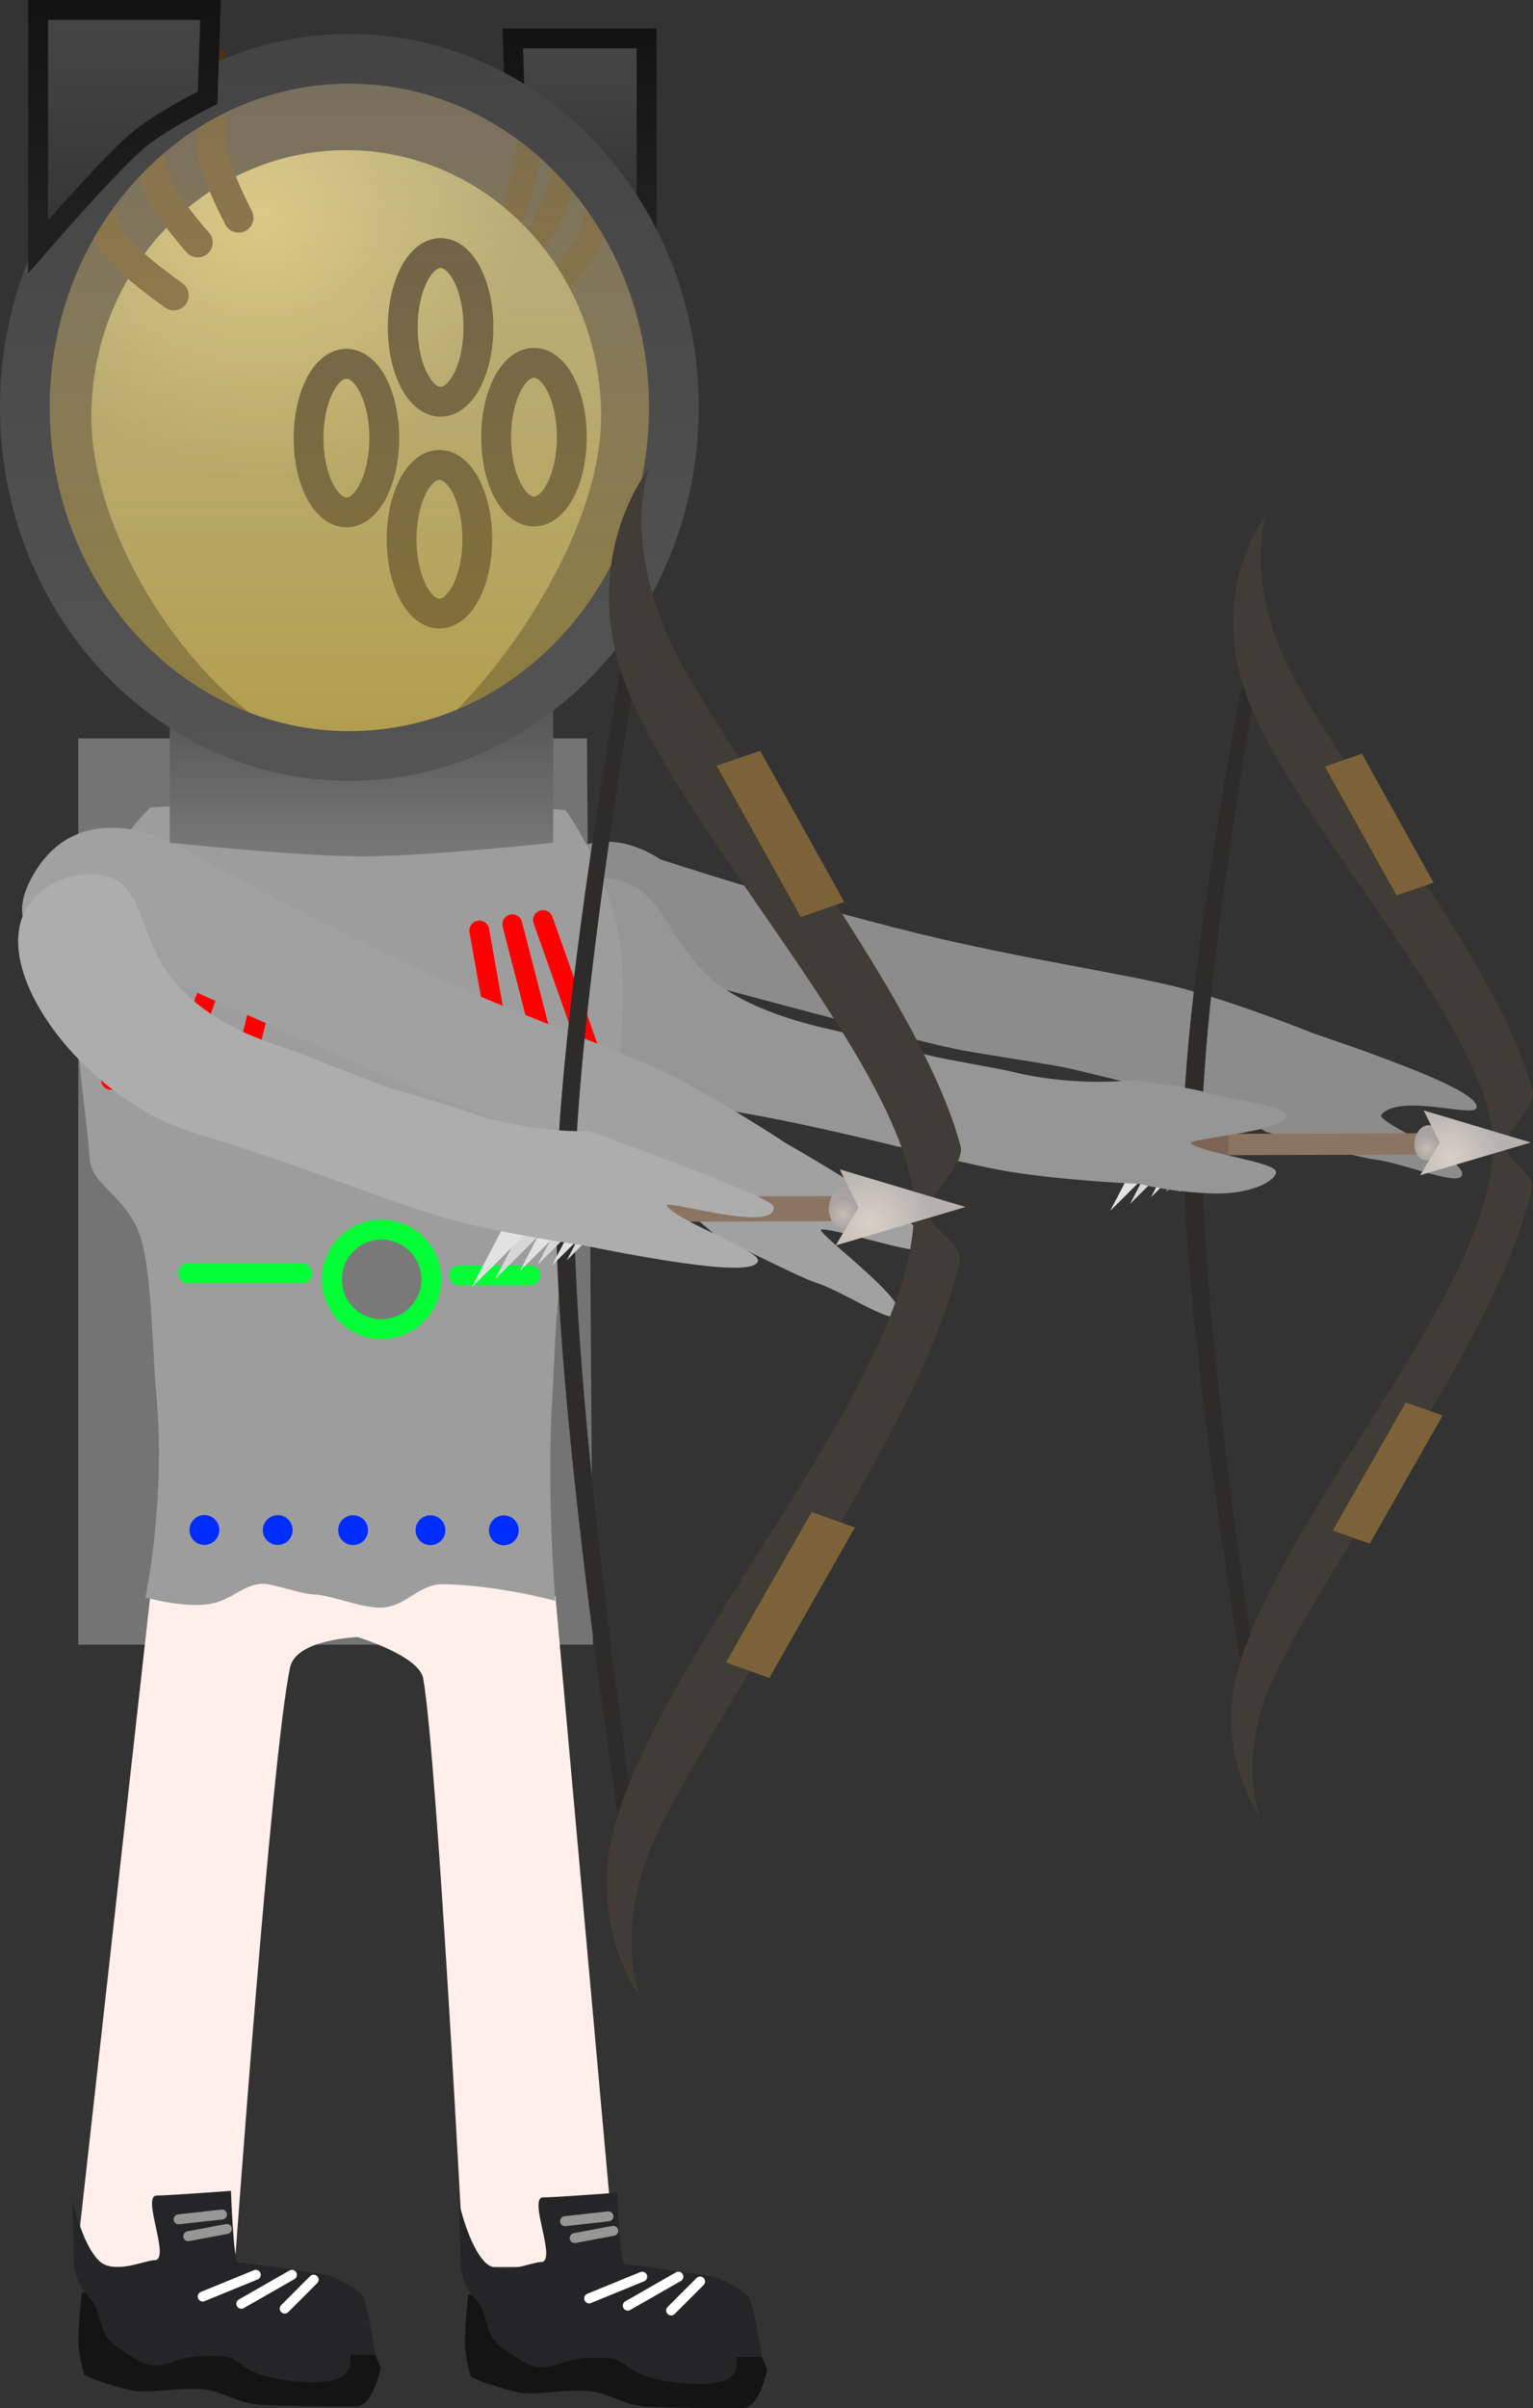 <svg version="1.1" xmlns="http://www.w3.org/2000/svg" xmlns:xlink="http://www.w3.org/1999/xlink" width="77.083" height="120.997" viewBox="0,0,77.083,120.997"><rect x="0" y="0" width="77.083" height="120.997" fill="#333333" stroke="none"/><defs><radialGradient cx="294.06" cy="171.046" r="0.655" gradientUnits="userSpaceOnUse" id="color-1"><stop offset="0" stop-color="#c6beb6"/><stop offset="1" stop-color="#a9a4a1"/></radialGradient><radialGradient cx="295.179" cy="171.445" r="2.698" gradientUnits="userSpaceOnUse" id="color-2"><stop offset="0" stop-color="#d9d0c7"/><stop offset="1" stop-color="#b7b1ad"/></radialGradient><linearGradient x1="240.503" y1="147.798" x2="240.503" y2="155.671" gradientUnits="userSpaceOnUse" id="color-3"><stop offset="0" stop-color="#505050"/><stop offset="1" stop-color="#767676"/></linearGradient><radialGradient cx="235.454" cy="124.478" r="13.118" gradientUnits="userSpaceOnUse" id="color-4"><stop offset="0" stop-color="#ccbe7a"/><stop offset="1" stop-color="#948f62"/></radialGradient><linearGradient x1="251.475" y1="115.258" x2="251.475" y2="124.501" gradientUnits="userSpaceOnUse" id="color-5"><stop offset="0" stop-color="#464646"/><stop offset="1" stop-color="#343434"/></linearGradient><linearGradient x1="251.475" y1="115.258" x2="251.475" y2="124.501" gradientUnits="userSpaceOnUse" id="color-6"><stop offset="0" stop-color="#131313"/><stop offset="1" stop-color="#202020"/></linearGradient><linearGradient x1="239.894" y1="116.285" x2="239.894" y2="151.315" gradientUnits="userSpaceOnUse" id="color-7"><stop offset="0" stop-color="#ffe8b5" stop-opacity="0.329"/><stop offset="1" stop-color="#c2a53e" stop-opacity="0.635"/></linearGradient><linearGradient x1="239.894" y1="116.285" x2="239.894" y2="151.315" gradientUnits="userSpaceOnUse" id="color-8"><stop offset="0" stop-color="#444444"/><stop offset="1" stop-color="#545454"/></linearGradient><linearGradient x1="228.577" y1="113.83" x2="228.577" y2="125.735" gradientUnits="userSpaceOnUse" id="color-9"><stop offset="0" stop-color="#464646"/><stop offset="1" stop-color="#343434"/></linearGradient><linearGradient x1="228.577" y1="113.83" x2="228.577" y2="125.735" gradientUnits="userSpaceOnUse" id="color-10"><stop offset="0" stop-color="#131313"/><stop offset="1" stop-color="#202020"/></linearGradient><radialGradient cx="264.725" cy="174.342" r="0.769" gradientUnits="userSpaceOnUse" id="color-11"><stop offset="0" stop-color="#c6beb6"/><stop offset="1" stop-color="#a9a4a1"/></radialGradient><radialGradient cx="266.039" cy="174.81" r="3.167" gradientUnits="userSpaceOnUse" id="color-12"><stop offset="0" stop-color="#d9d0c7"/><stop offset="1" stop-color="#b7b1ad"/></radialGradient></defs><g transform="translate(-222.327,-113.33)"><g data-paper-data="{&quot;isPaintingLayer&quot;:true}" fill-rule="nonzero" stroke-linejoin="miter" stroke-miterlimit="10" stroke-dasharray="" stroke-dashoffset="0" style="mix-blend-mode: normal"><path d="M226.265,195.967v-45.536h25.577l0.296,45.536z" fill="#747474" stroke="none" stroke-width="NaN" stroke-linecap="butt"/><path d="M296.561,169.009c-0.187,0.471 -3.878,-0.751 -4.776,0.333c-0.308,0.372 4.579,2.352 4.02,3.096c-0.332,0.441 -3.016,-0.708 -4.452,-0.864c-0.7,-0.076 -5.371,-1.374 -5.371,-1.374c0,0 -2.58,-1.619 -6.03,-2.268c-0.83,-0.156 -3.492,-0.867 -4.346,-1.018c-2.021,-0.358 -4.041,-0.635 -5.274,-0.887c-2.652,-0.542 -15.149,-3.95 -15.149,-3.95c0,0 -7.105,-0.512 -6.421,-2.573c2.109,-6.358 6.753,-3.004 6.753,-3.004c0,0 6.242,2.078 13.023,3.743c5.101,1.252 10.673,2.064 13.195,2.736c2.985,0.796 6.689,2.292 6.689,2.292c0,0 2.648,0.876 4.829,1.746c1.962,0.783 3.49,1.54 3.31,1.993z" data-paper-data="{&quot;index&quot;:null}" fill="#8c8c8c" stroke="#000000" stroke-width="0" stroke-linecap="butt"/><path d="M284.98,198.544c0,0 -3.212,-18.843 -3.166,-27.921c0.043,-8.642 3.433,-25.304 3.433,-25.304l0.661,0.003c0,0 -3.114,16.685 -3.157,25.301c-0.046,9.099 2.89,27.924 2.89,27.924z" fill="#2e2c2a" stroke="none" stroke-width="0" stroke-linecap="butt"/><g stroke="none" stroke-width="0" stroke-linecap="butt"><path d="M286.03,139.143c0,0 -1.352,3.519 1.619,8.718c3.336,5.838 10.175,14.376 11.742,20.262c0.213,0.799 -1.373,2.059 -1.376,2.747c-0.004,0.888 1.562,1.325 1.32,2.32c-1.747,7.193 -9.056,16.826 -12.675,23.831c-2.33,4.508 -0.957,7.631 -0.957,7.631c0,0 -2.312,-3.171 -1.15,-7.351c2.248,-8.083 12.815,-19.047 12.852,-26.443c0.029,-5.886 -10.563,-16.635 -12.578,-23.101c-1.606,-5.154 1.204,-8.614 1.204,-8.614z" fill="#403c36"/><path d="M289.344,190.231l3.667,-6.438l1.855,0.661l-3.667,6.438z" fill="#7d6239"/><path d="M290.808,151.203l3.602,6.474l-1.862,0.643l-3.602,-6.474z" data-paper-data="{&quot;index&quot;:null}" fill="#7d6239"/></g><g stroke="none" stroke-width="0" stroke-linecap="butt"><path d="M293.598,170.268l-0.058,1.073l-13.395,0.043l0.058,-1.073z" fill="#8c7463"/><path d="M294.063,171.636c-0.367,0.001 -0.644,-0.394 -0.617,-0.883c0.027,-0.489 0.346,-0.886 0.713,-0.887c0.367,-0.001 0.644,0.394 0.617,0.883c-0.027,0.489 -0.346,0.886 -0.713,0.887z" fill="url(#color-1)"/><path d="M299.301,170.734l-5.567,1.646l0.985,-1.632l-0.808,-1.626z" fill="url(#color-2)"/><path d="M281.724,170.486l-1.151,0.157l-1.105,-2.656z" fill="#d7d7d7"/><path d="M281.035,170.447l-1.29,0.176l-1.239,-2.977z" fill="#e2e2e2"/><path d="M282.923,170.473l-0.87,0.119l-0.835,-2.007z" fill="#d7d7d7"/><path d="M282.403,170.444l-0.975,0.133l-0.936,-2.25z" fill="#e2e2e2"/><path d="M283.881,170.357l-0.729,0.1l-0.7,-1.683z" fill="#d7d7d7"/><path d="M283.444,170.333l-0.818,0.112l-0.785,-1.887z" fill="#e2e2e2"/><path d="M279.145,173.825l1.394,-2.664l1.134,0.15z" fill="#d7d7d7"/><path d="M278.146,174.173l1.563,-2.986l1.272,0.168z" fill="#e2e2e2"/><path d="M280.961,173.216l1.053,-2.013l0.857,0.113z" fill="#d7d7d7"/><path d="M280.205,173.479l1.181,-2.257l0.961,0.127z" fill="#e2e2e2"/><path d="M282.215,173.019l0.883,-1.688l0.719,0.095z" fill="#d7d7d7"/><path d="M281.582,173.24l0.99,-1.892l0.806,0.107z" fill="#e2e2e2"/><path d="M284.128,170.248l-0.063,1.162l-4.482,0.014l0.063,-1.162z" fill="#7c6352"/></g><path d="M283.175,173.293c-2.23,-0.101 -3.498,-0.474 -3.498,-0.474c0,0 -3.796,-0.155 -6.702,-0.636c-2.456,-0.406 -7.631,-1.888 -12.558,-2.802c-6.55,-1.215 -2.703,0.11 -6.458,-2.082c-3.755,-2.192 -6.972,-7.806 -3.07,-9.754c4.967,-0.742 4.232,2.315 7.197,4.941c1.846,1.636 5.086,2.363 6.053,2.582c1.172,0.265 3.041,0.817 4.942,1.299c0.803,0.204 3.396,0.631 4.179,0.821c3.258,0.791 6.118,0.398 6.118,0.398c0,0 2.891,0.408 3.531,0.616c1.314,0.427 3.961,0.631 4.087,1.143c0.212,0.864 -5.178,1.183 -4.776,1.454c0.752,0.508 4.284,0.931 4.272,1.413c-0.012,0.464 -1.31,1.17 -3.317,1.08z" data-paper-data="{&quot;index&quot;:null}" fill="#969696" stroke="#000000" stroke-width="0" stroke-linecap="butt"/><g><path d="M226.123,227.236l3.759,-33.71c0,0 6.755,-2.183 9.822,-2.183c3.629,0 0.606,4.244 0.606,4.244c0,0 -3.092,0.088 -3.398,1.524c-0.936,4.391 -2.786,30.125 -2.786,30.125z" fill="#ffefeb" stroke="#000000" stroke-width="0" stroke-linecap="butt"/><path d="M241.474,232.293c0,0 -0.386,1.94 -1.213,1.94c-0.593,0 -2.644,0.014 -4.704,-0.067c-1.253,-0.049 -1.902,-0.618 -2.836,-0.761c-1.175,-0.18 -2.939,0.22 -3.788,0.029c-1.565,-0.353 -2.375,-0.778 -2.375,-0.778c0,0 -0.269,-1.025 -0.286,-1.586c-0.022,-0.755 0.164,-2.537 0.164,-2.537c0,0 5.934,-0.12 8.249,0.081c1.37,0.119 4.241,0.647 4.241,0.647c0,0 1.46,0.616 1.673,1.043c0.262,0.523 0.873,1.989 0.873,1.989z" data-paper-data="{&quot;index&quot;:null}" fill="#141415" stroke="#000000" stroke-width="0" stroke-linecap="butt"/><path d="M241.203,231.658c0,0 -0.386,0 -1.213,0c-0.248,0 0.702,1.602 -2.618,1.333c-3.136,-0.254 -2.776,-1.188 -3.881,-1.269c-2.309,-0.169 -2.588,0.595 -3.587,0.442c-0.348,-0.053 -0.513,-0.115 -1.785,-0.97c-0.875,-0.589 -0.666,-1.751 -1.265,-2.379c-0.876,-0.917 -0.808,-1.886 -0.808,-1.886l-0.076,-3.048c0,0 0.486,2.207 1.325,3.031c0.751,0.738 2.317,-0.019 2.801,-0.019c0.847,-0 -0.689,-3.268 0.121,-3.25c0.435,0.01 3.723,-0.234 3.723,-0.234c0,0 0.123,3.58 0.356,3.6c1.37,0.119 4.604,0.647 4.604,0.647c0,0 1.46,0.616 1.673,1.043c0.262,0.523 0.631,2.959 0.631,2.959z" data-paper-data="{&quot;index&quot;:null}" fill="#252527" stroke="#000000" stroke-width="0" stroke-linecap="butt"/><path d="M232.521,228.719l2.668,-1.091" data-paper-data="{&quot;index&quot;:null}" fill="none" stroke="#ffffff" stroke-width="0.5" stroke-linecap="round"/><path d="M234.461,229.083l2.546,-1.455" data-paper-data="{&quot;index&quot;:null}" fill="none" stroke="#ffffff" stroke-width="0.5" stroke-linecap="round"/><path d="M236.643,229.326l1.455,-1.455" data-paper-data="{&quot;index&quot;:null}" fill="none" stroke="#ffffff" stroke-width="0.5" stroke-linecap="round"/><path d="M233.491,224.597l-2.183,0.243" data-paper-data="{&quot;index&quot;:null}" fill="none" stroke="#969696" stroke-width="0.5" stroke-linecap="round"/><path d="M231.793,225.688l1.94,-0.364" data-paper-data="{&quot;index&quot;:null}" fill="none" stroke="#969696" stroke-width="0.5" stroke-linecap="round"/></g><g><path d="M239.704,191.343c3.629,0 10.55,2.183 10.55,2.183l3.031,33.71h-7.639c0,0 -1.327,-25.538 -2.038,-29.57c-0.201,-1.143 -3.298,-2.079 -3.298,-2.079c0,0 -3.673,-4.244 -0.606,-4.244z" fill="#ffefeb" stroke="#000000" stroke-width="0" stroke-linecap="butt"/><path d="M259.693,234.326c-0.593,0 -2.644,0.014 -4.704,-0.067c-1.253,-0.049 -1.902,-0.618 -2.836,-0.761c-1.175,-0.18 -2.939,0.22 -3.788,0.029c-1.565,-0.353 -2.375,-0.778 -2.375,-0.778c0,0 -0.269,-1.025 -0.286,-1.586c-0.022,-0.755 0.164,-2.537 0.164,-2.537c0,0 5.934,-0.12 8.249,0.081c1.37,0.119 4.241,0.647 4.241,0.647c0,0 1.46,0.616 1.673,1.043c0.262,0.523 0.873,1.989 0.873,1.989c0,0 -0.386,1.94 -1.213,1.94z" data-paper-data="{&quot;index&quot;:null}" fill="#141415" stroke="#000000" stroke-width="0" stroke-linecap="butt"/><path d="M259.422,231.751c-0.248,0 0.702,1.602 -2.618,1.333c-3.136,-0.254 -2.776,-1.188 -3.881,-1.269c-2.309,-0.169 -2.588,0.595 -3.587,0.442c-0.348,-0.053 -0.513,-0.115 -1.785,-0.97c-0.875,-0.589 -0.666,-1.751 -1.265,-2.379c-0.876,-0.917 -0.808,-1.886 -0.808,-1.886l-0.076,-3.048c0,0 0.486,2.207 1.325,3.031c0.751,0.738 2.317,-0.019 2.801,-0.019c0.847,-0 -0.689,-3.268 0.121,-3.25c0.435,0.01 3.723,-0.234 3.723,-0.234c0,0 0.123,3.58 0.356,3.6c1.37,0.119 4.604,0.647 4.604,0.647c0,0 1.46,0.616 1.673,1.043c0.262,0.523 0.631,2.959 0.631,2.959c0,0 -0.386,0 -1.213,0z" data-paper-data="{&quot;index&quot;:null}" fill="#252527" stroke="#000000" stroke-width="0" stroke-linecap="butt"/><path d="M251.952,228.812l2.668,-1.091" fill="none" stroke="#ffffff" stroke-width="0.5" stroke-linecap="round"/><path d="M256.438,227.721l-2.546,1.455" fill="none" stroke="#ffffff" stroke-width="0.5" stroke-linecap="round"/><path d="M256.074,229.419l1.455,-1.455" fill="none" stroke="#ffffff" stroke-width="0.5" stroke-linecap="round"/><path d="M250.739,224.932l2.183,-0.243" fill="none" stroke="#969696" stroke-width="0.5" stroke-linecap="round"/><path d="M251.224,225.781l1.94,-0.364" fill="none" stroke="#969696" stroke-width="0.5" stroke-linecap="round"/></g><g><path d="M229.64,193.592c0,0 1.054,-4.968 0.534,-10.352c-0.162,-1.676 -0.213,-5.689 -0.717,-7.542c-0.595,-2.191 -2.534,-2.778 -2.619,-4.129c-0.168,-2.669 -1.07,-6.794 -0.416,-11.371c0.493,-3.451 3.459,-6.298 3.459,-6.298c0,0 3.987,-0.289 5.765,0.077c2.263,0.466 7.727,0.47 9.64,0.054c2.019,-0.439 5.484,0.017 5.484,0.017c0,0 2.621,3.522 2.848,7.841c0.214,4.076 -0.633,8.468 -0.709,10.138c-0.078,1.693 -1.495,2.131 -2.132,4.275c-0.508,1.71 -0.547,5.19 -0.677,7.189c-0.303,4.643 0.148,10.274 0.148,10.274c0,0 -2.757,-0.769 -5.572,-0.838c-1.278,-0.031 -1.791,1.006 -2.999,1.165c-0.965,0.127 -2.636,-0.613 -3.561,-0.65c-0.699,-0.028 -2.044,-0.531 -2.538,-0.535c-0.998,-0.008 -1.616,0.865 -2.773,1.025c-1.345,0.185 -3.164,-0.339 -3.164,-0.339z" fill="#9d9d9d" stroke="#292e32" stroke-width="0" stroke-linecap="butt"/><path d="M236.34,160l-2.231,9.039" fill="#ff0000" stroke="#ff0000" stroke-width="1" stroke-linecap="round"/><path d="M227.907,167.584l3.984,-8.109" fill="#ff0000" stroke="#ff0000" stroke-width="1" stroke-linecap="round"/><path d="M234.035,159.686l-3.16,8.831" fill="#ff0000" stroke="#ff0000" stroke-width="1" stroke-linecap="round"/><path d="M246.426,160.084l1.608,9.039" data-paper-data="{&quot;index&quot;:null}" fill="#ff0000" stroke="#ff0000" stroke-width="1" stroke-linecap="round"/><path d="M249.632,159.559l2.871,8.109" data-paper-data="{&quot;index&quot;:null}" fill="#ff0000" stroke="#ff0000" stroke-width="1" stroke-linecap="round"/><path d="M248.087,159.77l2.278,8.831" data-paper-data="{&quot;index&quot;:null}" fill="#ff0000" stroke="#ff0000" stroke-width="1" stroke-linecap="round"/><path d="M231.855,190.203c0,-0.414 0.337,-0.75 0.751,-0.749c0.414,0 0.75,0.337 0.749,0.751c-0,0.414 -0.337,0.75 -0.751,0.749c-0.414,-0 -0.75,-0.337 -0.749,-0.751z" fill="#002dff" stroke="none" stroke-width="0.5" stroke-linecap="butt"/><path d="M235.542,190.207c0,-0.414 0.337,-0.75 0.751,-0.749c0.414,0 0.75,0.337 0.749,0.751c-0,0.414 -0.337,0.75 -0.751,0.749c-0.414,-0 -0.75,-0.337 -0.749,-0.751z" fill="#002dff" stroke="none" stroke-width="0.5" stroke-linecap="butt"/><path d="M239.332,190.211c0,-0.414 0.337,-0.75 0.751,-0.749c0.414,0 0.75,0.337 0.749,0.751c-0,0.414 -0.337,0.75 -0.751,0.749c-0.414,-0 -0.75,-0.337 -0.749,-0.751z" fill="#002dff" stroke="none" stroke-width="0.5" stroke-linecap="butt"/><path d="M243.223,190.215c0,-0.414 0.337,-0.75 0.751,-0.749c0.414,0 0.75,0.337 0.749,0.751c-0,0.414 -0.337,0.75 -0.751,0.749c-0.414,-0 -0.75,-0.337 -0.749,-0.751z" fill="#002dff" stroke="none" stroke-width="0.5" stroke-linecap="butt"/><path d="M246.911,190.22c0,-0.414 0.337,-0.75 0.751,-0.749c0.414,0 0.75,0.337 0.749,0.751c-0,0.414 -0.337,0.75 -0.751,0.749c-0.414,-0 -0.75,-0.337 -0.749,-0.751z" fill="#002dff" stroke="none" stroke-width="0.5" stroke-linecap="butt"/><path d="M239.015,177.614c0,-1.381 1.119,-2.5 2.5,-2.5c1.381,0 2.5,1.119 2.5,2.5c0,1.381 -1.119,2.5 -2.5,2.5c-1.381,0 -2.5,-1.119 -2.5,-2.5z" fill="#797979" stroke="#00ff35" stroke-width="1" stroke-linecap="butt"/><path d="M231.786,177.307h5.735" fill="none" stroke="#00ff35" stroke-width="1" stroke-linecap="round"/><path d="M248.992,177.41h-3.585" fill="none" stroke="#00ff35" stroke-width="1" stroke-linecap="round"/></g><path d="M266.249,173.449c1.767,1.16 3.107,2.214 2.819,2.643c-0.299,0.446 -4.464,-0.988 -5.429,-0.991c-0.517,-0.002 4.59,3.693 3.855,4.347c-0.436,0.389 -2.835,-1.278 -4.228,-1.703c-0.679,-0.207 -5.021,-2.393 -5.021,-2.393c0,0 -2.182,-2.127 -5.463,-3.425c-0.789,-0.312 -3.27,-1.528 -4.085,-1.84c-1.928,-0.738 -3.873,-1.393 -5.041,-1.877c-2.512,-1.042 -14.251,-6.258 -14.251,-6.258c0,0 -7.716,-0.006 -5.6,-4.299c2.326,-4.719 7.374,-1.892 7.374,-1.892c0,0 5.72,3.271 12.076,6.22c4.781,2.218 10.137,4.074 12.488,5.225c2.783,1.362 6.113,3.571 6.113,3.571c0,0 2.428,1.382 4.392,2.671z" data-paper-data="{&quot;index&quot;:null}" fill="#a1a1a1" stroke="#000000" stroke-width="0" stroke-linecap="butt"/><g><path d="M230.861,155.671v-7.873c0,0 6.365,3.423 9.46,3.423c3.317,0 9.824,-3.423 9.824,-3.423v7.873c0,0 -6.377,0.685 -9.581,0.685c-3.224,0 -9.702,-0.685 -9.702,-0.685z" fill="url(#color-3)" stroke="none" stroke-width="0" stroke-linecap="butt"/><path d="M251.225,117.798c0,0 -0.263,3.244 -0.589,4.573c-0.266,1.088 -1.222,2.821 -1.222,2.821" data-paper-data="{&quot;index&quot;:null}" fill="none" stroke="#3b2c16" stroke-width="1.25" stroke-linecap="round"/><path d="M252.629,121.936c0,0 -0.189,2.279 -0.589,3.235c-0.423,1.012 -1.882,2.681 -1.882,2.681" data-paper-data="{&quot;index&quot;:null}" fill="none" stroke="#3b2c16" stroke-width="1.25" stroke-linecap="round"/><path d="M248.972,116.034c0,0 0.117,3.271 -0.03,4.693c-0.12,1.165 -0.788,3.222 -0.788,3.222" data-paper-data="{&quot;index&quot;:null}" fill="none" stroke="#3b2c16" stroke-width="1.25" stroke-linecap="round"/><path d="M252.552,134.259c0,7.392 -8.186,17.315 -11.399,17.376c-6.691,0.129 -14.232,-9.985 -14.232,-17.376c0,-7.392 5.738,-13.384 12.816,-13.384c7.078,0 12.816,5.992 12.816,13.384z" fill="url(#color-4)" stroke="none" stroke-width="0" stroke-linecap="butt"/><path d="M241.648,135.342c0,2.063 -0.852,3.735 -1.902,3.735c-1.051,0 -1.902,-1.672 -1.902,-3.735c0,-2.063 0.852,-3.735 1.902,-3.735c1.051,0 1.902,1.672 1.902,3.735z" fill="none" stroke="#191412" stroke-width="1.5" stroke-linecap="butt"/><path d="M246.383,129.78c0,2.063 -0.852,3.735 -1.902,3.735c-1.051,0 -1.902,-1.672 -1.902,-3.735c0,-2.063 0.852,-3.735 1.902,-3.735c1.051,0 1.902,1.672 1.902,3.735z" fill="none" stroke="#191412" stroke-width="1.5" stroke-linecap="butt"/><path d="M251.079,135.295c0,2.063 -0.852,3.735 -1.902,3.735c-1.051,0 -1.902,-1.672 -1.902,-3.735c0,-2.063 0.852,-3.735 1.902,-3.735c1.051,0 1.902,1.672 1.902,3.735z" fill="none" stroke="#191412" stroke-width="1.5" stroke-linecap="butt"/><path d="M246.325,140.424c0,2.063 -0.852,3.735 -1.902,3.735c-1.051,0 -1.902,-1.672 -1.902,-3.735c0,-2.063 0.852,-3.735 1.902,-3.735c1.051,0 1.902,1.672 1.902,3.735z" fill="none" stroke="#191412" stroke-width="1.5" stroke-linecap="butt"/><path d="M232.272,125.513c0,0 -1.556,-1.732 -1.991,-2.82c-0.531,-1.328 -0.962,-4.572 -0.962,-4.572" fill="none" stroke="#47341a" stroke-width="1.5" stroke-linecap="round"/><path d="M231.064,128.174c0,0 -2.377,-1.667 -3.066,-2.679c-0.651,-0.957 -0.961,-3.235 -0.961,-3.235" fill="none" stroke="#47341a" stroke-width="1.5" stroke-linecap="round"/><path d="M234.323,124.269c0,0 -1.088,-2.057 -1.285,-3.221c-0.24,-1.422 -0.054,-4.693 -0.054,-4.693" fill="none" stroke="#47341a" stroke-width="1.5" stroke-linecap="round"/><path d="M248.223,118.681l-0.114,-3.423h6.732v9.242c0,0 -2.612,-3.026 -3.83,-4.097c-0.865,-0.76 -2.788,-1.722 -2.788,-1.722z" fill="url(#color-5)" stroke="url(#color-6)" stroke-width="1" stroke-linecap="butt"/><path d="M239.894,151.315c-9.012,0 -16.317,-7.842 -16.317,-17.515c0,-9.673 7.305,-17.515 16.317,-17.515c9.012,0 16.317,7.842 16.317,17.515c0,9.673 -7.305,17.515 -16.317,17.515z" fill="url(#color-7)" stroke="url(#color-8)" stroke-width="2.5" stroke-linecap="butt"/><path d="M229.174,120.457c-1.569,1.38 -4.933,5.278 -4.933,5.278v-11.906h8.672l-0.147,4.409c0,0 -2.478,1.239 -3.592,2.218z" data-paper-data="{&quot;index&quot;:null}" fill="url(#color-9)" stroke="url(#color-10)" stroke-width="1" stroke-linecap="butt"/></g><path d="M253.709,206.619c0,0 -3.471,-22.027 -3.417,-32.691c0.051,-10.134 3.73,-29.785 3.73,-29.785l0.776,0.004c0,0 -3.542,19.507 -3.592,29.64c-0.053,10.665 3.28,32.836 3.28,32.836z" fill="#2e2c2a" stroke="none" stroke-width="0" stroke-linecap="butt"/><g stroke="none" stroke-width="0" stroke-linecap="butt"><path d="M254.941,136.895c0,0 -1.587,4.131 1.9,10.233c3.916,6.853 11.943,16.875 13.782,23.784c0.25,0.938 -1.611,2.417 -1.616,3.224c-0.005,1.042 1.833,1.556 1.55,2.723c-2.05,8.443 -10.629,19.751 -14.878,27.973c-2.735,5.292 -1.123,8.957 -1.123,8.957c0,0 -2.714,-3.722 -1.349,-8.628c2.639,-9.487 15.042,-22.358 15.085,-31.038c0.035,-6.909 -12.399,-19.527 -14.764,-27.116c-1.885,-6.05 1.413,-10.111 1.413,-10.111z" fill="#403c36"/><path d="M258.831,196.861l4.304,-7.557l2.178,0.776l-4.304,7.557z" fill="#7d6239"/><path d="M260.55,151.051l4.228,7.599l-2.185,0.755l-4.228,-7.599z" data-paper-data="{&quot;index&quot;:null}" fill="#7d6239"/></g><g stroke="none" stroke-width="0" stroke-linecap="butt"><path d="M264.183,173.429l-0.068,1.259l-15.723,0.05l0.068,-1.259z" fill="#8c7463"/><path d="M264.729,175.034c-0.431,0.001 -0.756,-0.463 -0.725,-1.036c0.031,-0.574 0.406,-1.04 0.837,-1.041c0.431,-0.001 0.756,0.463 0.725,1.036c-0.031,0.574 -0.406,1.04 -0.837,1.041z" fill="url(#color-11)"/><path d="M270.878,173.975l-6.535,1.933l1.156,-1.915l-0.948,-1.909z" fill="url(#color-12)"/><path d="M250.246,173.685l-1.351,0.185l-1.297,-3.117z" fill="#d7d7d7"/><path d="M249.437,173.639l-1.514,0.207l-1.454,-3.495z" fill="#e2e2e2"/><path d="M251.653,173.67l-1.021,0.14l-0.98,-2.356z" fill="#d7d7d7"/><path d="M251.042,173.635l-1.145,0.157l-1.099,-2.641z" fill="#e2e2e2"/><path d="M252.777,173.534l-0.856,0.117l-0.822,-1.975z" fill="#d7d7d7"/><path d="M252.265,173.505l-0.96,0.131l-0.921,-2.214z" fill="#e2e2e2"/><path d="M247.219,177.604l1.636,-3.127l1.331,0.176z" fill="#d7d7d7"/><path d="M246.046,178.013l1.834,-3.506l1.493,0.198z" fill="#e2e2e2"/><path d="M249.35,176.89l1.236,-2.363l1.006,0.133z" fill="#d7d7d7"/><path d="M248.463,177.198l1.386,-2.649l1.128,0.149z" fill="#e2e2e2"/><path d="M250.822,176.658l1.036,-1.981l0.843,0.112z" fill="#d7d7d7"/><path d="M250.079,176.917l1.162,-2.221l0.946,0.125z" fill="#e2e2e2"/><path d="M253.068,173.405l-0.074,1.364l-5.261,0.017l0.074,-1.364z" fill="#7c6352"/></g><path d="M256.634,176.788c-2.291,-0.327 -4.986,-0.888 -4.986,-0.888c0,0 -3.901,-0.538 -6.845,-1.345c-2.487,-0.682 -7.655,-2.801 -12.633,-4.277c-6.618,-1.962 -12.565,-11.023 -6.237,-12.92c3.949,-0.708 2.993,2.741 5.146,5.27c1.828,2.147 4.281,2.911 5.445,3.308c1.179,0.403 3.043,1.186 4.948,1.897c0.805,0.3 3.431,1.019 4.218,1.302c3.27,1.179 6.269,1.029 6.269,1.029c0,0 9.175,3.281 9.258,3.777c0.241,1.447 -5.715,-0.458 -5.349,-0.009c0.691,0.849 4.64,2.213 4.57,2.738c-0.067,0.505 -1.744,0.41 -3.806,0.116z" data-paper-data="{&quot;index&quot;:null}" fill="#adadad" stroke="#000000" stroke-width="0" stroke-linecap="butt"/></g></g></svg>